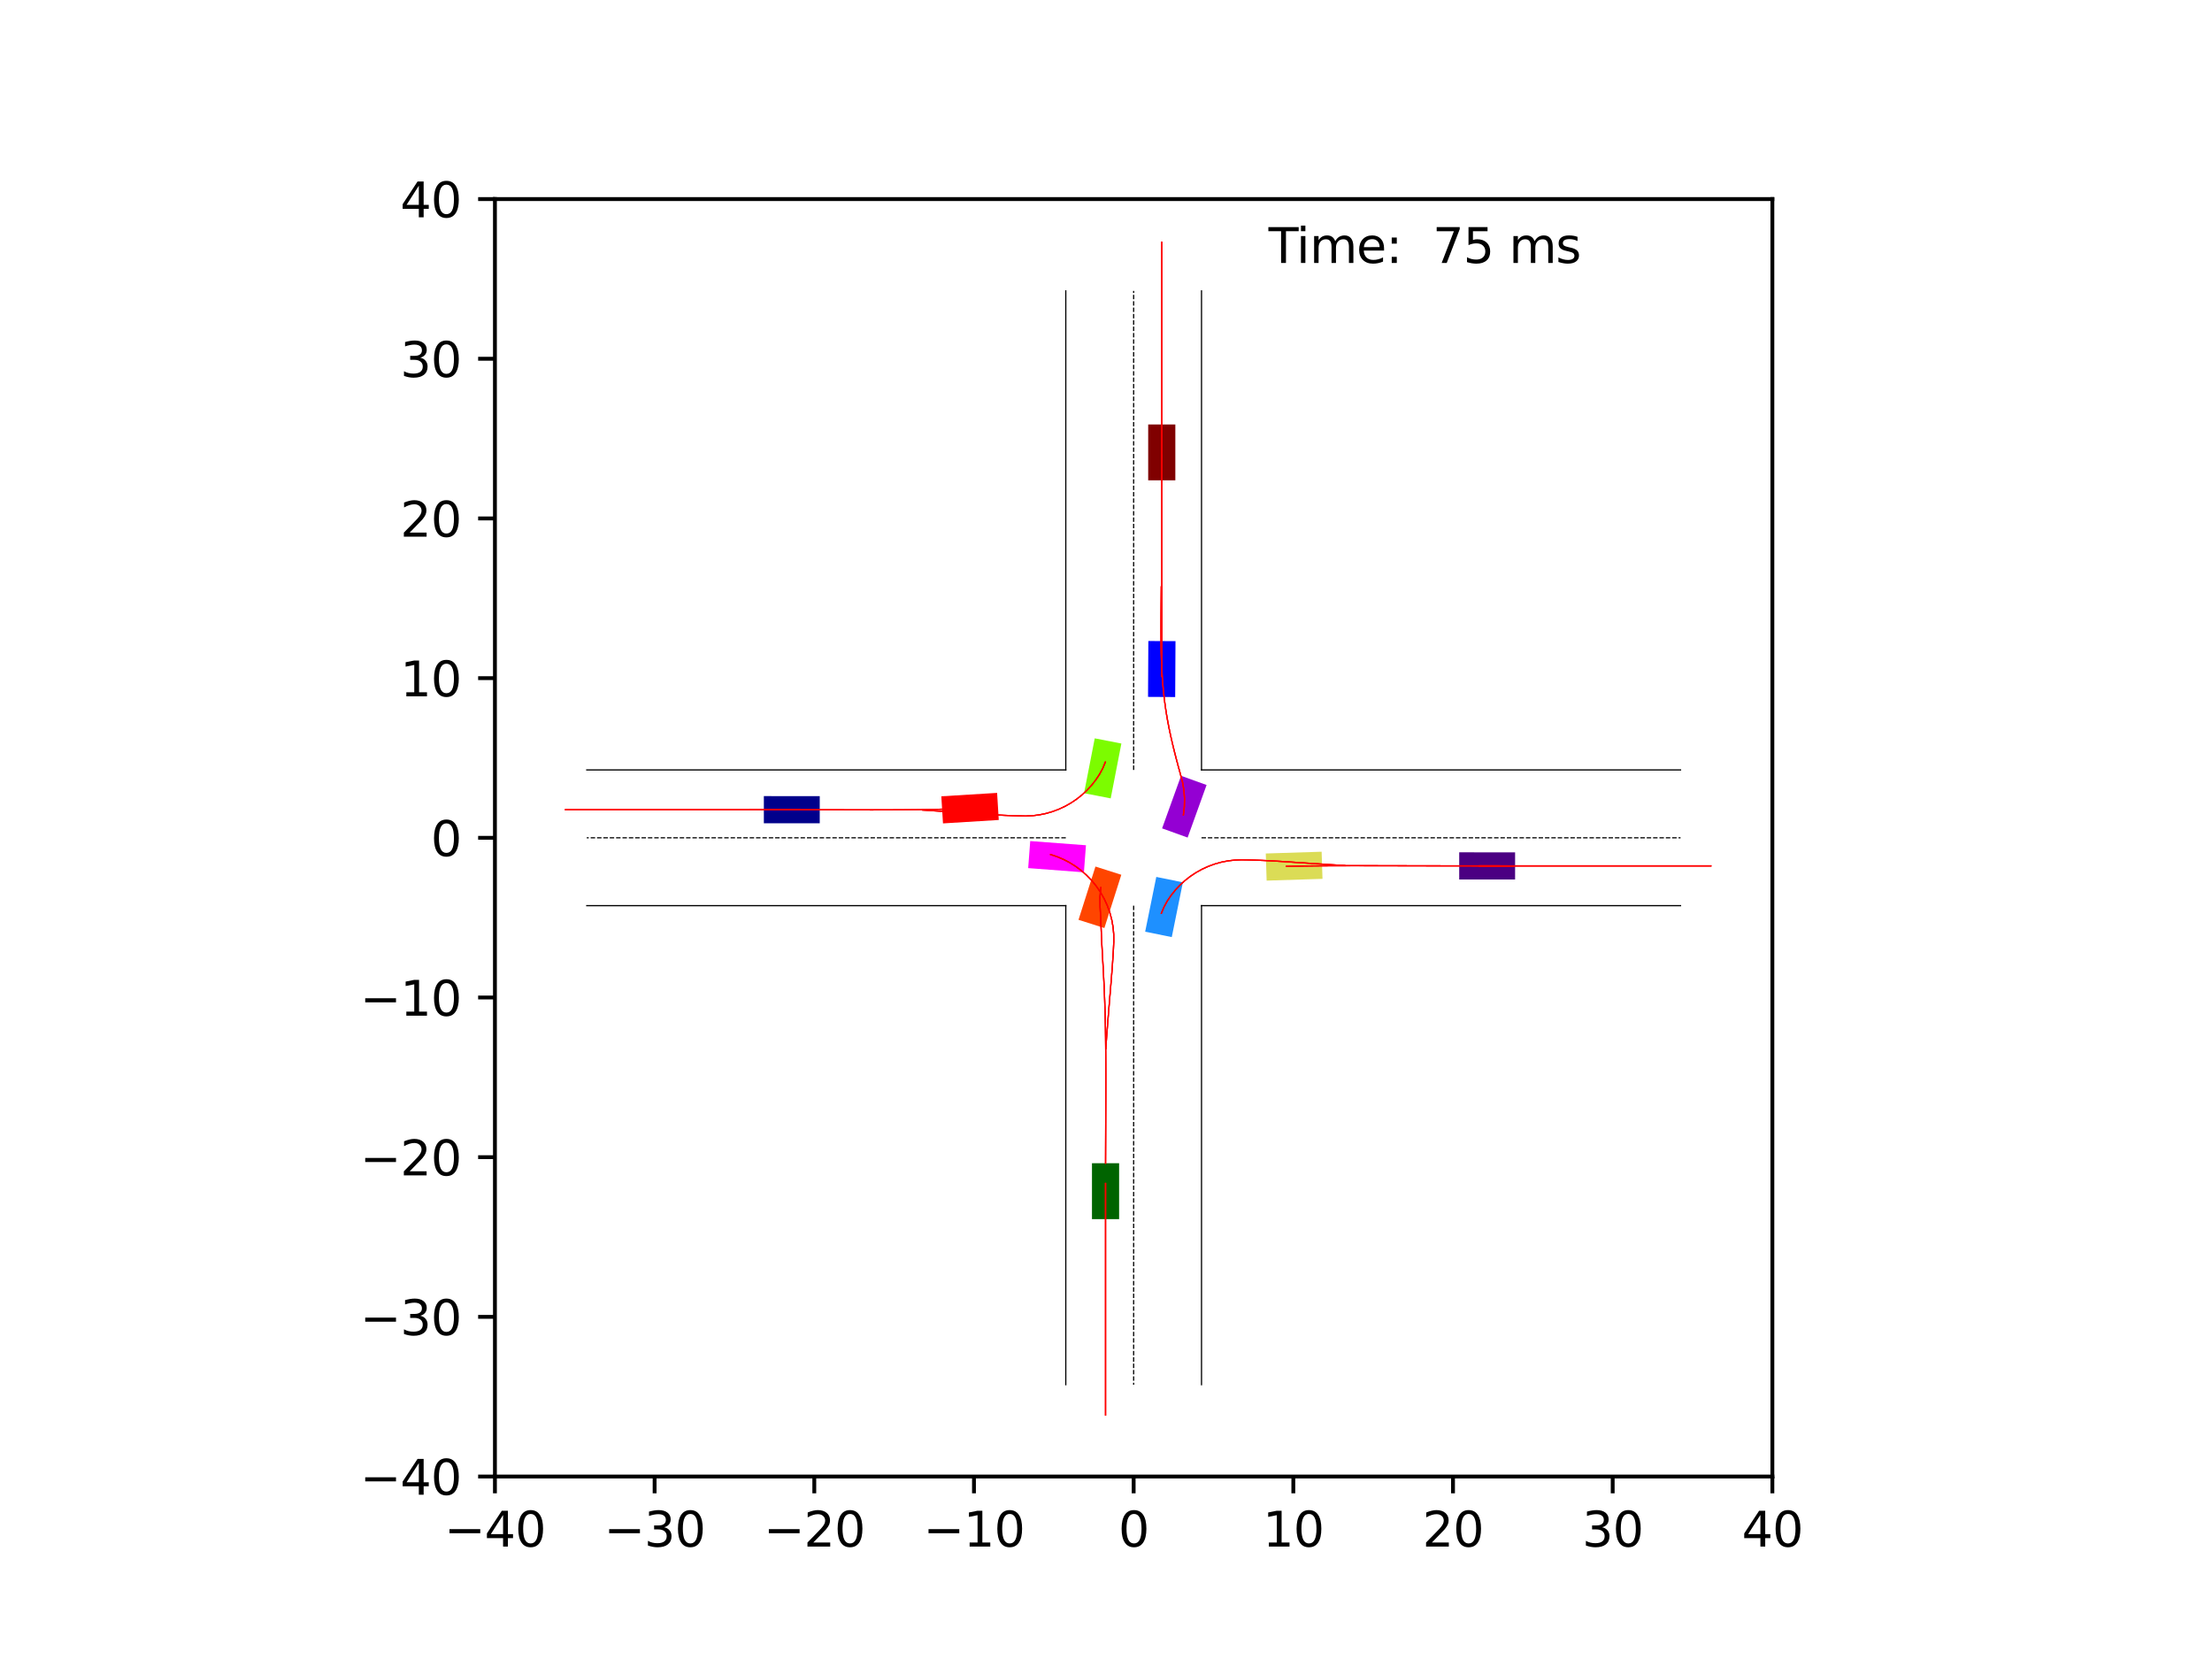 <?xml version="1.0" encoding="utf-8" standalone="no"?>
<!DOCTYPE svg PUBLIC "-//W3C//DTD SVG 1.1//EN"
  "http://www.w3.org/Graphics/SVG/1.1/DTD/svg11.dtd">
<svg xmlns:xlink="http://www.w3.org/1999/xlink" width="460.8pt" height="345.6pt" viewBox="0 0 460.8 345.6" xmlns="http://www.w3.org/2000/svg" version="1.1">
 <defs>
  <style type="text/css">*{stroke-linejoin: round; stroke-linecap: butt}</style>
 </defs>
 <g id="figure_1">
  <g id="patch_1">
   <path d="M 0 345.6 
L 460.8 345.6 
L 460.8 0 
L 0 0 
z
" style="fill: #ffffff"/>
  </g>
  <g id="axes_1">
   <g id="patch_2">
    <path d="M 103.104 307.584 
L 369.216 307.584 
L 369.216 41.472 
L 103.104 41.472 
z
" style="fill: #ffffff"/>
   </g>
   <g id="patch_3">
    <path d="M 170.767 165.846 
L 159.124 165.845 
L 159.124 171.5 
L 170.766 171.501 
z
" clip-path="url(#p2048c747f8)" style="fill: #00008b"/>
   </g>
   <g id="patch_4">
    <path d="M 244.844 100.062 
L 244.845 88.419 
L 239.19 88.419 
L 239.189 100.061 
z
" clip-path="url(#p2048c747f8)" style="fill: #800000"/>
   </g>
   <g id="patch_5">
    <path d="M 227.478 242.324 
L 227.476 253.966 
L 233.131 253.967 
L 233.133 242.325 
z
" clip-path="url(#p2048c747f8)" style="fill: #006400"/>
   </g>
   <g id="patch_6">
    <path d="M 303.979 183.21 
L 315.622 183.212 
L 315.623 177.557 
L 303.981 177.555 
z
" clip-path="url(#p2048c747f8)" style="fill: #4b0082"/>
   </g>
   <g id="patch_7">
    <path d="M 244.812 145.207 
L 244.877 133.564 
L 239.223 133.533 
L 239.158 145.175 
z
" clip-path="url(#p2048c747f8)" style="fill: #0000ff"/>
   </g>
   <g id="patch_8">
    <path d="M 207.715 165.172 
L 196.094 165.885 
L 196.441 171.529 
L 208.061 170.816 
z
" clip-path="url(#p2048c747f8)" style="fill: #ff0000"/>
   </g>
   <g id="patch_9">
    <path d="M 263.864 183.449 
L 275.501 183.08 
L 275.321 177.428 
L 263.685 177.797 
z
" clip-path="url(#p2048c747f8)" style="fill: #dbdc56"/>
   </g>
   <g id="patch_10">
    <path d="M 247.404 174.481 
L 251.353 163.529 
L 246.034 161.611 
L 242.084 172.563 
z
" clip-path="url(#p2048c747f8)" style="fill: #9400d3"/>
   </g>
   <g id="patch_11">
    <path d="M 244.101 195.214 
L 246.417 183.805 
L 240.876 182.68 
L 238.559 194.089 
z
" clip-path="url(#p2048c747f8)" style="fill: #1e90ff"/>
   </g>
   <g id="patch_12">
    <path d="M 228.202 180.518 
L 224.673 191.612 
L 230.062 193.327 
L 233.591 182.232 
z
" clip-path="url(#p2048c747f8)" style="fill: #ff4500"/>
   </g>
   <g id="patch_13">
    <path d="M 228.055 153.81 
L 225.829 165.238 
L 231.38 166.318 
L 233.605 154.891 
z
" clip-path="url(#p2048c747f8)" style="fill: #7cfc00"/>
   </g>
   <g id="patch_14">
    <path d="M 214.189 180.844 
L 225.799 181.721 
L 226.225 176.083 
L 214.615 175.206 
z
" clip-path="url(#p2048c747f8)" style="fill: #ff00ff"/>
   </g>
   <g id="matplotlib.axis_1">
    <g id="xtick_1">
     <g id="line2d_1">
      <defs>
       <path id="m8eff4955ed" d="M 0 0 
L 0 3.5 
" style="stroke: #000000; stroke-width: 0.8"/>
      </defs>
      <g>
       <use xlink:href="#m8eff4955ed" x="103.104" y="307.584" style="stroke: #000000; stroke-width: 0.8"/>
      </g>
     </g>
     <g id="text_1">
      <!-- −40 -->
      <g transform="translate(92.552 322.182) scale(0.1 -0.1)">
       <defs>
        <path id="DejaVuSans-2212" d="M 678 2272 
L 4684 2272 
L 4684 1741 
L 678 1741 
L 678 2272 
z
" transform="scale(0.016)"/>
        <path id="DejaVuSans-34" d="M 2419 4116 
L 825 1625 
L 2419 1625 
L 2419 4116 
z
M 2253 4666 
L 3047 4666 
L 3047 1625 
L 3713 1625 
L 3713 1100 
L 3047 1100 
L 3047 0 
L 2419 0 
L 2419 1100 
L 313 1100 
L 313 1709 
L 2253 4666 
z
" transform="scale(0.016)"/>
        <path id="DejaVuSans-30" d="M 2034 4250 
Q 1547 4250 1301 3770 
Q 1056 3291 1056 2328 
Q 1056 1369 1301 889 
Q 1547 409 2034 409 
Q 2525 409 2770 889 
Q 3016 1369 3016 2328 
Q 3016 3291 2770 3770 
Q 2525 4250 2034 4250 
z
M 2034 4750 
Q 2819 4750 3233 4129 
Q 3647 3509 3647 2328 
Q 3647 1150 3233 529 
Q 2819 -91 2034 -91 
Q 1250 -91 836 529 
Q 422 1150 422 2328 
Q 422 3509 836 4129 
Q 1250 4750 2034 4750 
z
" transform="scale(0.016)"/>
       </defs>
       <use xlink:href="#DejaVuSans-2212"/>
       <use xlink:href="#DejaVuSans-34" x="83.789"/>
       <use xlink:href="#DejaVuSans-30" x="147.412"/>
      </g>
     </g>
    </g>
    <g id="xtick_2">
     <g id="line2d_2">
      <g>
       <use xlink:href="#m8eff4955ed" x="136.368" y="307.584" style="stroke: #000000; stroke-width: 0.8"/>
      </g>
     </g>
     <g id="text_2">
      <!-- −30 -->
      <g transform="translate(125.816 322.182) scale(0.1 -0.1)">
       <defs>
        <path id="DejaVuSans-33" d="M 2597 2516 
Q 3050 2419 3304 2112 
Q 3559 1806 3559 1356 
Q 3559 666 3084 287 
Q 2609 -91 1734 -91 
Q 1441 -91 1130 -33 
Q 819 25 488 141 
L 488 750 
Q 750 597 1062 519 
Q 1375 441 1716 441 
Q 2309 441 2620 675 
Q 2931 909 2931 1356 
Q 2931 1769 2642 2001 
Q 2353 2234 1838 2234 
L 1294 2234 
L 1294 2753 
L 1863 2753 
Q 2328 2753 2575 2939 
Q 2822 3125 2822 3475 
Q 2822 3834 2567 4026 
Q 2313 4219 1838 4219 
Q 1578 4219 1281 4162 
Q 984 4106 628 3988 
L 628 4550 
Q 988 4650 1302 4700 
Q 1616 4750 1894 4750 
Q 2613 4750 3031 4423 
Q 3450 4097 3450 3541 
Q 3450 3153 3228 2886 
Q 3006 2619 2597 2516 
z
" transform="scale(0.016)"/>
       </defs>
       <use xlink:href="#DejaVuSans-2212"/>
       <use xlink:href="#DejaVuSans-33" x="83.789"/>
       <use xlink:href="#DejaVuSans-30" x="147.412"/>
      </g>
     </g>
    </g>
    <g id="xtick_3">
     <g id="line2d_3">
      <g>
       <use xlink:href="#m8eff4955ed" x="169.632" y="307.584" style="stroke: #000000; stroke-width: 0.8"/>
      </g>
     </g>
     <g id="text_3">
      <!-- −20 -->
      <g transform="translate(159.08 322.182) scale(0.1 -0.1)">
       <defs>
        <path id="DejaVuSans-32" d="M 1228 531 
L 3431 531 
L 3431 0 
L 469 0 
L 469 531 
Q 828 903 1448 1529 
Q 2069 2156 2228 2338 
Q 2531 2678 2651 2914 
Q 2772 3150 2772 3378 
Q 2772 3750 2511 3984 
Q 2250 4219 1831 4219 
Q 1534 4219 1204 4116 
Q 875 4013 500 3803 
L 500 4441 
Q 881 4594 1212 4672 
Q 1544 4750 1819 4750 
Q 2544 4750 2975 4387 
Q 3406 4025 3406 3419 
Q 3406 3131 3298 2873 
Q 3191 2616 2906 2266 
Q 2828 2175 2409 1742 
Q 1991 1309 1228 531 
z
" transform="scale(0.016)"/>
       </defs>
       <use xlink:href="#DejaVuSans-2212"/>
       <use xlink:href="#DejaVuSans-32" x="83.789"/>
       <use xlink:href="#DejaVuSans-30" x="147.412"/>
      </g>
     </g>
    </g>
    <g id="xtick_4">
     <g id="line2d_4">
      <g>
       <use xlink:href="#m8eff4955ed" x="202.896" y="307.584" style="stroke: #000000; stroke-width: 0.8"/>
      </g>
     </g>
     <g id="text_4">
      <!-- −10 -->
      <g transform="translate(192.344 322.182) scale(0.1 -0.1)">
       <defs>
        <path id="DejaVuSans-31" d="M 794 531 
L 1825 531 
L 1825 4091 
L 703 3866 
L 703 4441 
L 1819 4666 
L 2450 4666 
L 2450 531 
L 3481 531 
L 3481 0 
L 794 0 
L 794 531 
z
" transform="scale(0.016)"/>
       </defs>
       <use xlink:href="#DejaVuSans-2212"/>
       <use xlink:href="#DejaVuSans-31" x="83.789"/>
       <use xlink:href="#DejaVuSans-30" x="147.412"/>
      </g>
     </g>
    </g>
    <g id="xtick_5">
     <g id="line2d_5">
      <g>
       <use xlink:href="#m8eff4955ed" x="236.16" y="307.584" style="stroke: #000000; stroke-width: 0.8"/>
      </g>
     </g>
     <g id="text_5">
      <!-- 0 -->
      <g transform="translate(232.979 322.182) scale(0.1 -0.1)">
       <use xlink:href="#DejaVuSans-30"/>
      </g>
     </g>
    </g>
    <g id="xtick_6">
     <g id="line2d_6">
      <g>
       <use xlink:href="#m8eff4955ed" x="269.424" y="307.584" style="stroke: #000000; stroke-width: 0.8"/>
      </g>
     </g>
     <g id="text_6">
      <!-- 10 -->
      <g transform="translate(263.062 322.182) scale(0.1 -0.1)">
       <use xlink:href="#DejaVuSans-31"/>
       <use xlink:href="#DejaVuSans-30" x="63.623"/>
      </g>
     </g>
    </g>
    <g id="xtick_7">
     <g id="line2d_7">
      <g>
       <use xlink:href="#m8eff4955ed" x="302.688" y="307.584" style="stroke: #000000; stroke-width: 0.8"/>
      </g>
     </g>
     <g id="text_7">
      <!-- 20 -->
      <g transform="translate(296.325 322.182) scale(0.1 -0.1)">
       <use xlink:href="#DejaVuSans-32"/>
       <use xlink:href="#DejaVuSans-30" x="63.623"/>
      </g>
     </g>
    </g>
    <g id="xtick_8">
     <g id="line2d_8">
      <g>
       <use xlink:href="#m8eff4955ed" x="335.952" y="307.584" style="stroke: #000000; stroke-width: 0.8"/>
      </g>
     </g>
     <g id="text_8">
      <!-- 30 -->
      <g transform="translate(329.589 322.182) scale(0.1 -0.1)">
       <use xlink:href="#DejaVuSans-33"/>
       <use xlink:href="#DejaVuSans-30" x="63.623"/>
      </g>
     </g>
    </g>
    <g id="xtick_9">
     <g id="line2d_9">
      <g>
       <use xlink:href="#m8eff4955ed" x="369.216" y="307.584" style="stroke: #000000; stroke-width: 0.8"/>
      </g>
     </g>
     <g id="text_9">
      <!-- 40 -->
      <g transform="translate(362.853 322.182) scale(0.1 -0.1)">
       <use xlink:href="#DejaVuSans-34"/>
       <use xlink:href="#DejaVuSans-30" x="63.623"/>
      </g>
     </g>
    </g>
   </g>
   <g id="matplotlib.axis_2">
    <g id="ytick_1">
     <g id="line2d_10">
      <defs>
       <path id="m5fdcc91dfa" d="M 0 0 
L -3.5 0 
" style="stroke: #000000; stroke-width: 0.8"/>
      </defs>
      <g>
       <use xlink:href="#m5fdcc91dfa" x="103.104" y="307.584" style="stroke: #000000; stroke-width: 0.8"/>
      </g>
     </g>
     <g id="text_10">
      <!-- −40 -->
      <g transform="translate(74.999 311.383) scale(0.1 -0.1)">
       <use xlink:href="#DejaVuSans-2212"/>
       <use xlink:href="#DejaVuSans-34" x="83.789"/>
       <use xlink:href="#DejaVuSans-30" x="147.412"/>
      </g>
     </g>
    </g>
    <g id="ytick_2">
     <g id="line2d_11">
      <g>
       <use xlink:href="#m5fdcc91dfa" x="103.104" y="274.32" style="stroke: #000000; stroke-width: 0.8"/>
      </g>
     </g>
     <g id="text_11">
      <!-- −30 -->
      <g transform="translate(74.999 278.119) scale(0.1 -0.1)">
       <use xlink:href="#DejaVuSans-2212"/>
       <use xlink:href="#DejaVuSans-33" x="83.789"/>
       <use xlink:href="#DejaVuSans-30" x="147.412"/>
      </g>
     </g>
    </g>
    <g id="ytick_3">
     <g id="line2d_12">
      <g>
       <use xlink:href="#m5fdcc91dfa" x="103.104" y="241.056" style="stroke: #000000; stroke-width: 0.8"/>
      </g>
     </g>
     <g id="text_12">
      <!-- −20 -->
      <g transform="translate(74.999 244.855) scale(0.1 -0.1)">
       <use xlink:href="#DejaVuSans-2212"/>
       <use xlink:href="#DejaVuSans-32" x="83.789"/>
       <use xlink:href="#DejaVuSans-30" x="147.412"/>
      </g>
     </g>
    </g>
    <g id="ytick_4">
     <g id="line2d_13">
      <g>
       <use xlink:href="#m5fdcc91dfa" x="103.104" y="207.792" style="stroke: #000000; stroke-width: 0.8"/>
      </g>
     </g>
     <g id="text_13">
      <!-- −10 -->
      <g transform="translate(74.999 211.591) scale(0.1 -0.1)">
       <use xlink:href="#DejaVuSans-2212"/>
       <use xlink:href="#DejaVuSans-31" x="83.789"/>
       <use xlink:href="#DejaVuSans-30" x="147.412"/>
      </g>
     </g>
    </g>
    <g id="ytick_5">
     <g id="line2d_14">
      <g>
       <use xlink:href="#m5fdcc91dfa" x="103.104" y="174.528" style="stroke: #000000; stroke-width: 0.8"/>
      </g>
     </g>
     <g id="text_14">
      <!-- 0 -->
      <g transform="translate(89.742 178.327) scale(0.1 -0.1)">
       <use xlink:href="#DejaVuSans-30"/>
      </g>
     </g>
    </g>
    <g id="ytick_6">
     <g id="line2d_15">
      <g>
       <use xlink:href="#m5fdcc91dfa" x="103.104" y="141.264" style="stroke: #000000; stroke-width: 0.8"/>
      </g>
     </g>
     <g id="text_15">
      <!-- 10 -->
      <g transform="translate(83.379 145.063) scale(0.1 -0.1)">
       <use xlink:href="#DejaVuSans-31"/>
       <use xlink:href="#DejaVuSans-30" x="63.623"/>
      </g>
     </g>
    </g>
    <g id="ytick_7">
     <g id="line2d_16">
      <g>
       <use xlink:href="#m5fdcc91dfa" x="103.104" y="108" style="stroke: #000000; stroke-width: 0.8"/>
      </g>
     </g>
     <g id="text_16">
      <!-- 20 -->
      <g transform="translate(83.379 111.799) scale(0.1 -0.1)">
       <use xlink:href="#DejaVuSans-32"/>
       <use xlink:href="#DejaVuSans-30" x="63.623"/>
      </g>
     </g>
    </g>
    <g id="ytick_8">
     <g id="line2d_17">
      <g>
       <use xlink:href="#m5fdcc91dfa" x="103.104" y="74.736" style="stroke: #000000; stroke-width: 0.8"/>
      </g>
     </g>
     <g id="text_17">
      <!-- 30 -->
      <g transform="translate(83.379 78.535) scale(0.1 -0.1)">
       <use xlink:href="#DejaVuSans-33"/>
       <use xlink:href="#DejaVuSans-30" x="63.623"/>
      </g>
     </g>
    </g>
    <g id="ytick_9">
     <g id="line2d_18">
      <g>
       <use xlink:href="#m5fdcc91dfa" x="103.104" y="41.472" style="stroke: #000000; stroke-width: 0.8"/>
      </g>
     </g>
     <g id="text_18">
      <!-- 40 -->
      <g transform="translate(83.379 45.271) scale(0.1 -0.1)">
       <use xlink:href="#DejaVuSans-34"/>
       <use xlink:href="#DejaVuSans-30" x="63.623"/>
      </g>
     </g>
    </g>
   </g>
   <g id="line2d_19">
    <path d="M 250.297 288.457 
L 250.297 188.665 
" clip-path="url(#p2048c747f8)" style="fill: none; stroke: #000000; stroke-width: 0.25; stroke-linecap: square"/>
   </g>
   <g id="line2d_20">
    <path d="M 250.297 188.665 
L 350.089 188.665 
" clip-path="url(#p2048c747f8)" style="fill: none; stroke: #000000; stroke-width: 0.25; stroke-linecap: square"/>
   </g>
   <g id="line2d_21">
    <path d="M 350.089 160.391 
L 250.297 160.391 
" clip-path="url(#p2048c747f8)" style="fill: none; stroke: #000000; stroke-width: 0.25; stroke-linecap: square"/>
   </g>
   <g id="line2d_22">
    <path d="M 250.297 160.391 
L 250.297 60.599 
" clip-path="url(#p2048c747f8)" style="fill: none; stroke: #000000; stroke-width: 0.25; stroke-linecap: square"/>
   </g>
   <g id="line2d_23">
    <path d="M 222.023 60.599 
L 222.023 160.391 
" clip-path="url(#p2048c747f8)" style="fill: none; stroke: #000000; stroke-width: 0.25; stroke-linecap: square"/>
   </g>
   <g id="line2d_24">
    <path d="M 222.023 160.391 
L 122.231 160.391 
" clip-path="url(#p2048c747f8)" style="fill: none; stroke: #000000; stroke-width: 0.25; stroke-linecap: square"/>
   </g>
   <g id="line2d_25">
    <path d="M 122.231 188.665 
L 222.023 188.665 
" clip-path="url(#p2048c747f8)" style="fill: none; stroke: #000000; stroke-width: 0.25; stroke-linecap: square"/>
   </g>
   <g id="line2d_26">
    <path d="M 222.023 188.665 
L 222.023 288.457 
" clip-path="url(#p2048c747f8)" style="fill: none; stroke: #000000; stroke-width: 0.25; stroke-linecap: square"/>
   </g>
   <g id="line2d_27">
    <path d="M 250.297 174.528 
L 350.089 174.528 
" clip-path="url(#p2048c747f8)" style="fill: none; stroke-dasharray: 0.925,0.4; stroke-dashoffset: 0; stroke: #000000; stroke-width: 0.25"/>
   </g>
   <g id="line2d_28">
    <path d="M 236.16 160.391 
L 236.16 60.599 
" clip-path="url(#p2048c747f8)" style="fill: none; stroke-dasharray: 0.925,0.4; stroke-dashoffset: 0; stroke: #000000; stroke-width: 0.25"/>
   </g>
   <g id="line2d_29">
    <path d="M 222.023 174.528 
L 122.231 174.528 
" clip-path="url(#p2048c747f8)" style="fill: none; stroke-dasharray: 0.925,0.4; stroke-dashoffset: 0; stroke: #000000; stroke-width: 0.25"/>
   </g>
   <g id="line2d_30">
    <path d="M 236.16 188.665 
L 236.16 288.457 
" clip-path="url(#p2048c747f8)" style="fill: none; stroke-dasharray: 0.925,0.4; stroke-dashoffset: 0; stroke: #000000; stroke-width: 0.25"/>
   </g>
   <g id="line2d_31">
    <path d="M 166.569 168.673 
L 164.945 168.673 
L 163.321 168.673 
L 161.697 168.673 
L 160.073 168.673 
L 158.449 168.673 
L 156.824 168.673 
L 155.2 168.672 
L 153.575 168.672 
L 151.95 168.672 
L 150.325 168.672 
L 148.7 168.672 
L 147.075 168.672 
L 145.45 168.672 
L 143.824 168.672 
L 142.199 168.672 
L 140.573 168.672 
L 138.947 168.672 
L 137.322 168.672 
L 135.696 168.672 
L 134.07 168.672 
L 132.444 168.672 
L 130.817 168.672 
L 129.191 168.672 
L 127.565 168.672 
L 125.939 168.672 
L 124.312 168.672 
L 122.686 168.672 
L 121.059 168.672 
L 119.433 168.672 
L 117.807 168.672 
" clip-path="url(#p2048c747f8)" style="fill: none; stroke: #ff0000; stroke-opacity: 0.2; stroke-width: 0.25; stroke-linecap: square"/>
   </g>
   <g id="line2d_32">
    <path d="M 166.569 168.673 
L 164.945 168.673 
L 163.321 168.673 
L 161.697 168.673 
L 160.073 168.673 
L 158.449 168.673 
L 156.824 168.673 
L 155.2 168.672 
L 153.575 168.672 
L 151.95 168.672 
L 150.325 168.672 
L 148.7 168.672 
L 147.075 168.672 
L 145.45 168.672 
L 143.825 168.672 
L 142.199 168.672 
L 140.574 168.672 
L 138.948 168.672 
L 137.322 168.672 
L 135.696 168.672 
L 134.071 168.672 
L 132.445 168.672 
L 130.819 168.672 
L 129.192 168.672 
L 127.566 168.672 
L 125.94 168.672 
L 124.314 168.672 
L 122.688 168.672 
L 121.061 168.672 
L 119.435 168.672 
L 117.809 168.672 
" clip-path="url(#p2048c747f8)" style="fill: none; stroke: #ff0000; stroke-opacity: 0.4; stroke-width: 0.25; stroke-linecap: square"/>
   </g>
   <g id="line2d_33">
    <path d="M 166.569 168.673 
L 164.945 168.673 
L 163.321 168.673 
L 161.697 168.673 
L 160.073 168.673 
L 158.449 168.673 
L 156.824 168.673 
L 155.2 168.672 
L 153.575 168.672 
L 151.95 168.672 
L 150.325 168.672 
L 148.7 168.672 
L 147.075 168.672 
L 145.45 168.672 
L 143.824 168.672 
L 142.199 168.672 
L 140.573 168.672 
L 138.948 168.672 
L 137.322 168.672 
L 135.696 168.672 
L 134.07 168.672 
L 132.444 168.672 
L 130.818 168.672 
L 129.192 168.672 
L 127.566 168.672 
L 125.939 168.672 
L 124.313 168.672 
L 122.687 168.672 
L 121.06 168.672 
L 119.434 168.672 
L 117.808 168.672 
" clip-path="url(#p2048c747f8)" style="fill: none; stroke: #ff0000; stroke-opacity: 0.6; stroke-width: 0.25; stroke-linecap: square"/>
   </g>
   <g id="line2d_34">
    <path d="M 166.569 168.673 
L 164.945 168.673 
L 163.321 168.673 
L 161.697 168.673 
L 160.073 168.673 
L 158.449 168.673 
L 156.824 168.673 
L 155.2 168.672 
L 153.575 168.672 
L 151.95 168.672 
L 150.325 168.672 
L 148.7 168.672 
L 147.075 168.672 
L 145.45 168.672 
L 143.825 168.672 
L 142.199 168.672 
L 140.574 168.672 
L 138.948 168.672 
L 137.322 168.672 
L 135.696 168.672 
L 134.07 168.672 
L 132.444 168.672 
L 130.818 168.672 
L 129.192 168.672 
L 127.566 168.672 
L 125.94 168.672 
L 124.313 168.672 
L 122.687 168.672 
L 121.061 168.672 
L 119.435 168.672 
L 117.808 168.672 
" clip-path="url(#p2048c747f8)" style="fill: none; stroke: #ff0000; stroke-opacity: 0.8; stroke-width: 0.25; stroke-linecap: square"/>
   </g>
   <g id="line2d_35">
    <path d="M 166.569 168.673 
L 164.945 168.673 
L 163.321 168.673 
L 161.697 168.673 
L 160.073 168.673 
L 158.449 168.673 
L 156.824 168.673 
L 155.2 168.672 
L 153.575 168.672 
L 151.95 168.672 
L 150.325 168.672 
L 148.7 168.672 
L 147.075 168.672 
L 145.45 168.672 
L 143.824 168.672 
L 142.199 168.672 
L 140.573 168.672 
L 138.948 168.672 
L 137.322 168.672 
L 135.696 168.672 
L 134.07 168.672 
L 132.444 168.672 
L 130.818 168.672 
L 129.192 168.672 
L 127.566 168.672 
L 125.939 168.672 
L 124.313 168.672 
L 122.687 168.672 
L 121.061 168.672 
L 119.434 168.672 
L 117.808 168.672 
" clip-path="url(#p2048c747f8)" style="fill: none; stroke: #ff0000; stroke-width: 0.25; stroke-linecap: square"/>
   </g>
   <g id="line2d_36">
    <path d="M 242.017 95.748 
L 242.017 94.24 
L 242.017 92.732 
L 242.017 91.223 
L 242.017 89.714 
L 242.017 88.205 
L 242.017 86.695 
L 242.016 85.185 
L 242.016 83.675 
L 242.016 82.165 
L 242.016 80.655 
L 242.016 79.145 
L 242.016 77.634 
L 242.016 76.124 
L 242.016 74.613 
L 242.016 73.103 
L 242.016 71.592 
L 242.016 70.082 
L 242.016 68.572 
L 242.016 67.061 
L 242.016 65.551 
L 242.016 64.04 
L 242.016 62.53 
L 242.016 61.019 
L 242.016 59.509 
L 242.016 57.999 
L 242.016 56.488 
L 242.016 54.978 
L 242.016 53.468 
L 242.016 51.957 
L 242.016 50.447 
" clip-path="url(#p2048c747f8)" style="fill: none; stroke: #ff0000; stroke-opacity: 0.2; stroke-width: 0.25; stroke-linecap: square"/>
   </g>
   <g id="line2d_37">
    <path d="M 242.017 95.748 
L 242.017 94.24 
L 242.017 92.732 
L 242.017 91.223 
L 242.017 89.714 
L 242.017 88.204 
L 242.017 86.695 
L 242.016 85.185 
L 242.016 83.675 
L 242.016 82.165 
L 242.016 80.655 
L 242.016 79.144 
L 242.016 77.634 
L 242.016 76.123 
L 242.016 74.613 
L 242.016 73.102 
L 242.016 71.592 
L 242.016 70.081 
L 242.016 68.571 
L 242.016 67.06 
L 242.016 65.55 
L 242.016 64.039 
L 242.016 62.529 
L 242.016 61.018 
L 242.016 59.508 
L 242.016 57.997 
L 242.016 56.487 
L 242.016 54.976 
L 242.016 53.466 
L 242.016 51.955 
L 242.016 50.445 
" clip-path="url(#p2048c747f8)" style="fill: none; stroke: #ff0000; stroke-opacity: 0.4; stroke-width: 0.25; stroke-linecap: square"/>
   </g>
   <g id="line2d_38">
    <path d="M 242.017 95.748 
L 242.017 94.24 
L 242.017 92.732 
L 242.017 91.223 
L 242.017 89.714 
L 242.017 88.204 
L 242.016 86.695 
L 242.016 85.185 
L 242.016 83.675 
L 242.016 82.165 
L 242.016 80.655 
L 242.016 79.144 
L 242.016 77.634 
L 242.016 76.124 
L 242.016 74.613 
L 242.016 73.103 
L 242.016 71.592 
L 242.016 70.082 
L 242.016 68.571 
L 242.016 67.061 
L 242.016 65.55 
L 242.016 64.04 
L 242.016 62.529 
L 242.016 61.019 
L 242.016 59.508 
L 242.016 57.998 
L 242.016 56.488 
L 242.016 54.977 
L 242.016 53.467 
L 242.016 51.957 
L 242.016 50.446 
" clip-path="url(#p2048c747f8)" style="fill: none; stroke: #ff0000; stroke-opacity: 0.6; stroke-width: 0.25; stroke-linecap: square"/>
   </g>
   <g id="line2d_39">
    <path d="M 242.017 95.748 
L 242.017 94.24 
L 242.017 92.732 
L 242.017 91.223 
L 242.017 89.714 
L 242.017 88.204 
L 242.016 86.695 
L 242.016 85.185 
L 242.016 83.675 
L 242.016 82.165 
L 242.016 80.655 
L 242.016 79.144 
L 242.016 77.634 
L 242.016 76.123 
L 242.016 74.613 
L 242.016 73.102 
L 242.016 71.592 
L 242.016 70.081 
L 242.016 68.571 
L 242.016 67.06 
L 242.016 65.55 
L 242.016 64.039 
L 242.016 62.529 
L 242.016 61.018 
L 242.016 59.508 
L 242.016 57.997 
L 242.016 56.487 
L 242.016 54.977 
L 242.016 53.466 
L 242.016 51.956 
L 242.016 50.445 
" clip-path="url(#p2048c747f8)" style="fill: none; stroke: #ff0000; stroke-opacity: 0.8; stroke-width: 0.25; stroke-linecap: square"/>
   </g>
   <g id="line2d_40">
    <path d="M 242.017 95.748 
L 242.017 94.24 
L 242.017 92.732 
L 242.017 91.223 
L 242.017 89.714 
L 242.017 88.204 
L 242.016 86.695 
L 242.016 85.185 
L 242.016 83.675 
L 242.016 82.165 
L 242.016 80.655 
L 242.016 79.144 
L 242.016 77.634 
L 242.016 76.124 
L 242.016 74.613 
L 242.016 73.103 
L 242.016 71.592 
L 242.016 70.082 
L 242.016 68.571 
L 242.016 67.061 
L 242.016 65.55 
L 242.016 64.04 
L 242.016 62.529 
L 242.016 61.019 
L 242.016 59.508 
L 242.016 57.998 
L 242.016 56.487 
L 242.016 54.977 
L 242.016 53.467 
L 242.016 51.956 
L 242.016 50.446 
" clip-path="url(#p2048c747f8)" style="fill: none; stroke: #ff0000; stroke-width: 0.25; stroke-linecap: square"/>
   </g>
   <g id="line2d_41">
    <path d="M 230.305 246.538 
L 230.305 248.146 
L 230.304 249.753 
L 230.304 251.36 
L 230.304 252.968 
L 230.304 254.575 
L 230.304 256.183 
L 230.304 257.791 
L 230.304 259.398 
L 230.304 261.006 
L 230.304 262.614 
L 230.304 264.222 
L 230.304 265.83 
L 230.304 267.438 
L 230.304 269.046 
L 230.304 270.654 
L 230.304 272.262 
L 230.304 273.87 
L 230.304 275.478 
L 230.304 277.086 
L 230.304 278.694 
L 230.304 280.302 
L 230.304 281.91 
L 230.304 283.518 
L 230.304 285.126 
L 230.304 286.735 
L 230.304 288.343 
L 230.304 289.951 
L 230.304 291.559 
L 230.304 293.167 
L 230.304 294.775 
" clip-path="url(#p2048c747f8)" style="fill: none; stroke: #ff0000; stroke-opacity: 0.2; stroke-width: 0.25; stroke-linecap: square"/>
   </g>
   <g id="line2d_42">
    <path d="M 230.305 246.538 
L 230.305 248.146 
L 230.304 249.753 
L 230.304 251.36 
L 230.304 252.968 
L 230.304 254.575 
L 230.304 256.183 
L 230.304 257.791 
L 230.304 259.398 
L 230.304 261.006 
L 230.304 262.614 
L 230.304 264.222 
L 230.304 265.83 
L 230.304 267.438 
L 230.304 269.046 
L 230.304 270.654 
L 230.304 272.262 
L 230.304 273.87 
L 230.304 275.478 
L 230.304 277.086 
L 230.304 278.694 
L 230.304 280.302 
L 230.304 281.91 
L 230.304 283.518 
L 230.304 285.126 
L 230.304 286.735 
L 230.304 288.343 
L 230.304 289.951 
L 230.304 291.559 
L 230.304 293.167 
L 230.304 294.775 
" clip-path="url(#p2048c747f8)" style="fill: none; stroke: #ff0000; stroke-opacity: 0.4; stroke-width: 0.25; stroke-linecap: square"/>
   </g>
   <g id="line2d_43">
    <path d="M 230.305 246.538 
L 230.305 248.146 
L 230.304 249.753 
L 230.304 251.36 
L 230.304 252.968 
L 230.304 254.575 
L 230.304 256.183 
L 230.304 257.791 
L 230.304 259.398 
L 230.304 261.006 
L 230.304 262.614 
L 230.304 264.222 
L 230.304 265.83 
L 230.304 267.438 
L 230.304 269.046 
L 230.304 270.654 
L 230.304 272.262 
L 230.304 273.87 
L 230.304 275.478 
L 230.304 277.086 
L 230.304 278.694 
L 230.304 280.302 
L 230.304 281.91 
L 230.304 283.518 
L 230.304 285.126 
L 230.304 286.735 
L 230.304 288.343 
L 230.304 289.951 
L 230.304 291.559 
L 230.304 293.167 
L 230.304 294.775 
" clip-path="url(#p2048c747f8)" style="fill: none; stroke: #ff0000; stroke-opacity: 0.6; stroke-width: 0.25; stroke-linecap: square"/>
   </g>
   <g id="line2d_44">
    <path d="M 230.305 246.538 
L 230.305 248.146 
L 230.305 249.753 
L 230.304 251.36 
L 230.304 252.968 
L 230.304 254.575 
L 230.304 256.183 
L 230.304 257.791 
L 230.304 259.398 
L 230.304 261.006 
L 230.304 262.614 
L 230.304 264.222 
L 230.304 265.83 
L 230.304 267.438 
L 230.304 269.046 
L 230.304 270.654 
L 230.304 272.262 
L 230.304 273.87 
L 230.304 275.478 
L 230.304 277.086 
L 230.304 278.694 
L 230.304 280.302 
L 230.304 281.91 
L 230.304 283.518 
L 230.304 285.126 
L 230.304 286.735 
L 230.304 288.343 
L 230.304 289.951 
L 230.304 291.559 
L 230.304 293.167 
L 230.304 294.775 
" clip-path="url(#p2048c747f8)" style="fill: none; stroke: #ff0000; stroke-opacity: 0.8; stroke-width: 0.25; stroke-linecap: square"/>
   </g>
   <g id="line2d_45">
    <path d="M 230.305 246.538 
L 230.305 248.146 
L 230.305 249.753 
L 230.304 251.36 
L 230.304 252.968 
L 230.304 254.575 
L 230.304 256.183 
L 230.304 257.791 
L 230.304 259.398 
L 230.304 261.006 
L 230.304 262.614 
L 230.304 264.222 
L 230.304 265.83 
L 230.304 267.438 
L 230.304 269.046 
L 230.304 270.654 
L 230.304 272.262 
L 230.304 273.87 
L 230.304 275.478 
L 230.304 277.086 
L 230.304 278.694 
L 230.304 280.302 
L 230.304 281.91 
L 230.304 283.518 
L 230.304 285.126 
L 230.304 286.735 
L 230.304 288.343 
L 230.304 289.951 
L 230.304 291.559 
L 230.304 293.167 
L 230.304 294.775 
" clip-path="url(#p2048c747f8)" style="fill: none; stroke: #ff0000; stroke-width: 0.25; stroke-linecap: square"/>
   </g>
   <g id="line2d_46">
    <path d="M 308.195 180.383 
L 309.801 180.383 
L 311.407 180.384 
L 313.013 180.384 
L 314.62 180.384 
L 316.226 180.384 
L 317.832 180.384 
L 319.439 180.384 
L 321.045 180.384 
L 322.652 180.384 
L 324.259 180.384 
L 325.866 180.384 
L 327.472 180.384 
L 329.079 180.384 
L 330.686 180.384 
L 332.293 180.384 
L 333.9 180.384 
L 335.508 180.384 
L 337.115 180.384 
L 338.722 180.384 
L 340.329 180.384 
L 341.936 180.384 
L 343.544 180.384 
L 345.151 180.384 
L 346.759 180.384 
L 348.366 180.384 
L 349.973 180.384 
L 351.581 180.384 
L 353.188 180.384 
L 354.796 180.384 
L 356.403 180.384 
" clip-path="url(#p2048c747f8)" style="fill: none; stroke: #ff0000; stroke-opacity: 0.2; stroke-width: 0.25; stroke-linecap: square"/>
   </g>
   <g id="line2d_47">
    <path d="M 308.195 180.383 
L 309.801 180.383 
L 311.407 180.384 
L 313.013 180.384 
L 314.62 180.384 
L 316.226 180.384 
L 317.832 180.384 
L 319.439 180.384 
L 321.045 180.384 
L 322.652 180.384 
L 324.259 180.384 
L 325.865 180.384 
L 327.472 180.384 
L 329.079 180.384 
L 330.686 180.384 
L 332.293 180.384 
L 333.9 180.384 
L 335.507 180.384 
L 337.115 180.384 
L 338.722 180.384 
L 340.329 180.384 
L 341.936 180.384 
L 343.543 180.384 
L 345.151 180.384 
L 346.758 180.384 
L 348.365 180.384 
L 349.973 180.384 
L 351.58 180.384 
L 353.188 180.384 
L 354.795 180.384 
L 356.402 180.384 
" clip-path="url(#p2048c747f8)" style="fill: none; stroke: #ff0000; stroke-opacity: 0.4; stroke-width: 0.25; stroke-linecap: square"/>
   </g>
   <g id="line2d_48">
    <path d="M 308.195 180.383 
L 309.801 180.383 
L 311.407 180.384 
L 313.013 180.384 
L 314.62 180.384 
L 316.226 180.384 
L 317.832 180.384 
L 319.439 180.384 
L 321.045 180.384 
L 322.652 180.384 
L 324.259 180.384 
L 325.866 180.384 
L 327.472 180.384 
L 329.079 180.384 
L 330.686 180.384 
L 332.293 180.384 
L 333.9 180.384 
L 335.507 180.384 
L 337.115 180.384 
L 338.722 180.384 
L 340.329 180.384 
L 341.936 180.384 
L 343.544 180.384 
L 345.151 180.384 
L 346.758 180.384 
L 348.366 180.384 
L 349.973 180.384 
L 351.58 180.384 
L 353.188 180.384 
L 354.795 180.384 
L 356.403 180.384 
" clip-path="url(#p2048c747f8)" style="fill: none; stroke: #ff0000; stroke-opacity: 0.6; stroke-width: 0.25; stroke-linecap: square"/>
   </g>
   <g id="line2d_49">
    <path d="M 308.195 180.383 
L 309.801 180.383 
L 311.407 180.384 
L 313.013 180.384 
L 314.62 180.384 
L 316.226 180.384 
L 317.832 180.384 
L 319.439 180.384 
L 321.045 180.384 
L 322.652 180.384 
L 324.259 180.384 
L 325.865 180.384 
L 327.472 180.384 
L 329.079 180.384 
L 330.686 180.384 
L 332.293 180.384 
L 333.9 180.384 
L 335.507 180.384 
L 337.115 180.384 
L 338.722 180.384 
L 340.329 180.384 
L 341.936 180.384 
L 343.544 180.384 
L 345.151 180.384 
L 346.758 180.384 
L 348.366 180.384 
L 349.973 180.384 
L 351.58 180.384 
L 353.188 180.384 
L 354.795 180.384 
L 356.402 180.384 
" clip-path="url(#p2048c747f8)" style="fill: none; stroke: #ff0000; stroke-opacity: 0.8; stroke-width: 0.25; stroke-linecap: square"/>
   </g>
   <g id="line2d_50">
    <path d="M 308.195 180.383 
L 309.801 180.383 
L 311.407 180.384 
L 313.013 180.384 
L 314.62 180.384 
L 316.226 180.384 
L 317.832 180.384 
L 319.439 180.384 
L 321.045 180.384 
L 322.652 180.384 
L 324.259 180.384 
L 325.866 180.384 
L 327.472 180.384 
L 329.079 180.384 
L 330.686 180.384 
L 332.293 180.384 
L 333.9 180.384 
L 335.507 180.384 
L 337.115 180.384 
L 338.722 180.384 
L 340.329 180.384 
L 341.936 180.384 
L 343.544 180.384 
L 345.151 180.384 
L 346.758 180.384 
L 348.366 180.384 
L 349.973 180.384 
L 351.58 180.384 
L 353.188 180.384 
L 354.795 180.384 
L 356.403 180.384 
" clip-path="url(#p2048c747f8)" style="fill: none; stroke: #ff0000; stroke-width: 0.25; stroke-linecap: square"/>
   </g>
   <g id="line2d_51">
    <path d="M 242.015 140.902 
L 242.018 139.37 
L 242.021 137.839 
L 242.024 136.31 
L 242.025 134.781 
L 242.026 133.253 
L 242.027 131.725 
L 242.027 130.197 
L 242.026 128.668 
L 242.026 127.139 
L 242.025 125.609 
L 242.024 124.077 
L 242.023 122.544 
L 242.022 121.011 
L 242.022 119.475 
L 242.021 117.939 
L 242.02 116.401 
L 242.019 114.862 
L 242.019 113.322 
L 242.018 111.78 
L 242.018 110.237 
L 242.017 108.693 
L 242.017 107.149 
L 242.017 105.603 
L 242.016 104.056 
L 242.016 102.509 
L 242.016 100.962 
L 242.016 99.414 
L 242.016 97.865 
L 242.016 96.317 
L 242.015 94.768 
" clip-path="url(#p2048c747f8)" style="fill: none; stroke: #ff0000; stroke-opacity: 0.2; stroke-width: 0.25; stroke-linecap: square"/>
   </g>
   <g id="line2d_52">
    <path d="M 242.015 140.902 
L 242.018 139.37 
L 242.021 137.839 
L 242.024 136.31 
L 242.025 134.781 
L 242.026 133.253 
L 242.027 131.725 
L 242.026 130.197 
L 242.026 128.668 
L 242.026 127.138 
L 242.025 125.608 
L 242.024 124.076 
L 242.023 122.543 
L 242.022 121.009 
L 242.022 119.474 
L 242.021 117.937 
L 242.02 116.399 
L 242.019 114.859 
L 242.019 113.318 
L 242.018 111.776 
L 242.018 110.233 
L 242.017 108.689 
L 242.017 107.144 
L 242.017 105.598 
L 242.016 104.051 
L 242.016 102.503 
L 242.016 100.955 
L 242.016 99.407 
L 242.016 97.858 
L 242.016 96.309 
L 242.015 94.76 
" clip-path="url(#p2048c747f8)" style="fill: none; stroke: #ff0000; stroke-opacity: 0.4; stroke-width: 0.25; stroke-linecap: square"/>
   </g>
   <g id="line2d_53">
    <path d="M 242.015 140.902 
L 242.018 139.37 
L 242.021 137.839 
L 242.024 136.31 
L 242.025 134.781 
L 242.026 133.253 
L 242.026 131.725 
L 242.026 130.197 
L 242.026 128.668 
L 242.026 127.139 
L 242.025 125.608 
L 242.024 124.077 
L 242.023 122.544 
L 242.022 121.01 
L 242.022 119.475 
L 242.021 117.938 
L 242.02 116.4 
L 242.019 114.861 
L 242.019 113.32 
L 242.018 111.778 
L 242.018 110.235 
L 242.017 108.691 
L 242.017 107.146 
L 242.017 105.601 
L 242.016 104.054 
L 242.016 102.507 
L 242.016 100.959 
L 242.016 99.411 
L 242.016 97.862 
L 242.016 96.313 
L 242.015 94.764 
" clip-path="url(#p2048c747f8)" style="fill: none; stroke: #ff0000; stroke-opacity: 0.6; stroke-width: 0.25; stroke-linecap: square"/>
   </g>
   <g id="line2d_54">
    <path d="M 242.015 140.902 
L 242.018 139.37 
L 242.021 137.839 
L 242.023 136.31 
L 242.025 134.781 
L 242.026 133.253 
L 242.026 131.725 
L 242.026 130.197 
L 242.026 128.668 
L 242.026 127.138 
L 242.025 125.608 
L 242.024 124.076 
L 242.023 122.543 
L 242.022 121.009 
L 242.022 119.474 
L 242.021 117.937 
L 242.02 116.399 
L 242.019 114.86 
L 242.019 113.319 
L 242.018 111.777 
L 242.018 110.234 
L 242.017 108.69 
L 242.017 107.145 
L 242.017 105.599 
L 242.016 104.052 
L 242.016 102.505 
L 242.016 100.957 
L 242.016 99.408 
L 242.016 97.86 
L 242.016 96.311 
L 242.015 94.762 
" clip-path="url(#p2048c747f8)" style="fill: none; stroke: #ff0000; stroke-opacity: 0.8; stroke-width: 0.25; stroke-linecap: square"/>
   </g>
   <g id="line2d_55">
    <path d="M 242.015 140.902 
L 242.017 139.37 
L 242.021 137.839 
L 242.023 136.31 
L 242.025 134.781 
L 242.026 133.253 
L 242.026 131.725 
L 242.026 130.197 
L 242.026 128.668 
L 242.026 127.138 
L 242.025 125.608 
L 242.024 124.076 
L 242.023 122.544 
L 242.022 121.01 
L 242.022 119.474 
L 242.021 117.938 
L 242.02 116.4 
L 242.019 114.86 
L 242.019 113.32 
L 242.018 111.778 
L 242.018 110.235 
L 242.017 108.691 
L 242.017 107.146 
L 242.017 105.6 
L 242.016 104.053 
L 242.016 102.506 
L 242.016 100.958 
L 242.016 99.41 
L 242.016 97.861 
L 242.016 96.312 
L 242.015 94.763 
" clip-path="url(#p2048c747f8)" style="fill: none; stroke: #ff0000; stroke-width: 0.25; stroke-linecap: square"/>
   </g>
   <g id="line2d_56">
    <path d="M 203.649 168.269 
L 202.078 168.353 
L 200.506 168.428 
L 198.933 168.491 
L 197.36 168.544 
L 195.787 168.588 
L 194.212 168.624 
L 192.637 168.652 
L 191.061 168.674 
L 189.484 168.69 
L 187.907 168.702 
L 186.329 168.71 
L 184.75 168.715 
L 183.17 168.717 
L 181.589 168.718 
L 180.008 168.717 
L 178.426 168.715 
L 176.843 168.712 
L 175.26 168.709 
L 173.676 168.706 
L 172.091 168.702 
L 170.506 168.699 
L 168.921 168.695 
L 167.334 168.692 
L 165.748 168.689 
L 164.161 168.686 
L 162.574 168.683 
L 160.987 168.68 
L 159.4 168.677 
L 157.812 168.675 
L 156.225 168.673 
" clip-path="url(#p2048c747f8)" style="fill: none; stroke: #ff0000; stroke-opacity: 0.2; stroke-width: 0.25; stroke-linecap: square"/>
   </g>
   <g id="line2d_57">
    <path d="M 203.649 168.269 
L 202.078 168.352 
L 200.506 168.427 
L 198.934 168.49 
L 197.361 168.543 
L 195.787 168.587 
L 194.213 168.623 
L 192.638 168.651 
L 191.062 168.673 
L 189.486 168.69 
L 187.909 168.702 
L 186.331 168.71 
L 184.752 168.715 
L 183.173 168.718 
L 181.593 168.718 
L 180.012 168.717 
L 178.431 168.715 
L 176.849 168.713 
L 175.266 168.709 
L 173.682 168.706 
L 172.099 168.702 
L 170.514 168.698 
L 168.929 168.695 
L 167.344 168.691 
L 165.758 168.688 
L 164.172 168.685 
L 162.586 168.682 
L 161 168.679 
L 159.413 168.676 
L 157.827 168.673 
L 156.24 168.671 
" clip-path="url(#p2048c747f8)" style="fill: none; stroke: #ff0000; stroke-opacity: 0.4; stroke-width: 0.25; stroke-linecap: square"/>
   </g>
   <g id="line2d_58">
    <path d="M 203.649 168.269 
L 202.078 168.351 
L 200.506 168.426 
L 198.933 168.489 
L 197.36 168.543 
L 195.787 168.587 
L 194.212 168.623 
L 192.637 168.651 
L 191.061 168.673 
L 189.485 168.69 
L 187.908 168.702 
L 186.33 168.71 
L 184.751 168.715 
L 183.171 168.717 
L 181.591 168.718 
L 180.01 168.717 
L 178.428 168.715 
L 176.846 168.713 
L 175.263 168.709 
L 173.679 168.706 
L 172.095 168.702 
L 170.51 168.699 
L 168.925 168.695 
L 167.339 168.692 
L 165.753 168.688 
L 164.167 168.685 
L 162.58 168.682 
L 160.993 168.68 
L 159.407 168.677 
L 157.82 168.674 
L 156.233 168.672 
" clip-path="url(#p2048c747f8)" style="fill: none; stroke: #ff0000; stroke-opacity: 0.6; stroke-width: 0.25; stroke-linecap: square"/>
   </g>
   <g id="line2d_59">
    <path d="M 203.649 168.269 
L 202.078 168.351 
L 200.506 168.425 
L 198.933 168.489 
L 197.36 168.543 
L 195.787 168.587 
L 194.212 168.622 
L 192.637 168.651 
L 191.062 168.673 
L 189.485 168.69 
L 187.908 168.702 
L 186.33 168.71 
L 184.752 168.715 
L 183.172 168.717 
L 181.592 168.718 
L 180.011 168.717 
L 178.429 168.715 
L 176.847 168.713 
L 175.264 168.709 
L 173.681 168.706 
L 172.097 168.702 
L 170.512 168.698 
L 168.927 168.695 
L 167.342 168.691 
L 165.756 168.688 
L 164.17 168.685 
L 162.583 168.682 
L 160.997 168.679 
L 159.41 168.676 
L 157.823 168.674 
L 156.236 168.671 
" clip-path="url(#p2048c747f8)" style="fill: none; stroke: #ff0000; stroke-opacity: 0.8; stroke-width: 0.25; stroke-linecap: square"/>
   </g>
   <g id="line2d_60">
    <path d="M 203.649 168.269 
L 202.078 168.35 
L 200.506 168.425 
L 198.933 168.489 
L 197.36 168.542 
L 195.787 168.587 
L 194.212 168.622 
L 192.637 168.651 
L 191.062 168.673 
L 189.485 168.689 
L 187.908 168.701 
L 186.33 168.71 
L 184.751 168.715 
L 183.172 168.717 
L 181.591 168.718 
L 180.01 168.717 
L 178.429 168.715 
L 176.846 168.713 
L 175.263 168.709 
L 173.68 168.706 
L 172.096 168.702 
L 170.511 168.699 
L 168.926 168.695 
L 167.34 168.692 
L 165.754 168.688 
L 164.168 168.685 
L 162.582 168.682 
L 160.995 168.679 
L 159.408 168.677 
L 157.821 168.674 
L 156.234 168.671 
" clip-path="url(#p2048c747f8)" style="fill: none; stroke: #ff0000; stroke-width: 0.25; stroke-linecap: square"/>
   </g>
   <g id="line2d_61">
    <path d="M 268.001 180.467 
L 269.593 180.435 
L 271.181 180.407 
L 272.766 180.385 
L 274.347 180.368 
L 275.927 180.356 
L 277.505 180.348 
L 279.081 180.344 
L 280.656 180.341 
L 282.23 180.341 
L 283.803 180.342 
L 285.375 180.344 
L 286.948 180.346 
L 288.52 180.349 
L 290.092 180.353 
L 291.665 180.356 
L 293.237 180.36 
L 294.81 180.363 
L 296.384 180.366 
L 297.957 180.369 
L 299.531 180.371 
L 301.106 180.374 
L 302.68 180.376 
L 304.256 180.377 
L 305.831 180.379 
L 307.407 180.38 
L 308.983 180.382 
L 310.559 180.383 
L 312.135 180.384 
L 313.712 180.385 
L 315.288 180.386 
" clip-path="url(#p2048c747f8)" style="fill: none; stroke: #ff0000; stroke-opacity: 0.2; stroke-width: 0.25; stroke-linecap: square"/>
   </g>
   <g id="line2d_62">
    <path d="M 268.001 180.467 
L 269.593 180.437 
L 271.181 180.408 
L 272.766 180.386 
L 274.348 180.369 
L 275.928 180.358 
L 277.506 180.349 
L 279.082 180.344 
L 280.657 180.342 
L 282.231 180.341 
L 283.805 180.342 
L 285.378 180.344 
L 286.951 180.347 
L 288.524 180.35 
L 290.096 180.353 
L 291.669 180.356 
L 293.243 180.36 
L 294.816 180.363 
L 296.39 180.366 
L 297.964 180.369 
L 299.539 180.371 
L 301.114 180.374 
L 302.69 180.376 
L 304.266 180.377 
L 305.842 180.379 
L 307.419 180.38 
L 308.996 180.381 
L 310.573 180.383 
L 312.15 180.384 
L 313.728 180.384 
L 315.305 180.385 
" clip-path="url(#p2048c747f8)" style="fill: none; stroke: #ff0000; stroke-opacity: 0.4; stroke-width: 0.25; stroke-linecap: square"/>
   </g>
   <g id="line2d_63">
    <path d="M 268.001 180.467 
L 269.593 180.438 
L 271.181 180.409 
L 272.766 180.387 
L 274.348 180.37 
L 275.927 180.358 
L 277.505 180.35 
L 279.081 180.345 
L 280.656 180.342 
L 282.23 180.342 
L 283.804 180.342 
L 285.376 180.344 
L 286.949 180.347 
L 288.522 180.35 
L 290.094 180.353 
L 291.667 180.356 
L 293.24 180.36 
L 294.813 180.363 
L 296.386 180.366 
L 297.96 180.369 
L 299.535 180.371 
L 301.109 180.374 
L 302.685 180.376 
L 304.26 180.377 
L 305.836 180.379 
L 307.412 180.38 
L 308.988 180.382 
L 310.565 180.383 
L 312.142 180.384 
L 313.719 180.385 
L 315.296 180.386 
" clip-path="url(#p2048c747f8)" style="fill: none; stroke: #ff0000; stroke-opacity: 0.6; stroke-width: 0.25; stroke-linecap: square"/>
   </g>
   <g id="line2d_64">
    <path d="M 268.001 180.467 
L 269.593 180.438 
L 271.181 180.41 
L 272.766 180.387 
L 274.348 180.371 
L 275.928 180.358 
L 277.505 180.35 
L 279.082 180.345 
L 280.657 180.342 
L 282.231 180.342 
L 283.804 180.342 
L 285.377 180.344 
L 286.95 180.347 
L 288.523 180.35 
L 290.095 180.353 
L 291.668 180.356 
L 293.241 180.36 
L 294.815 180.363 
L 296.388 180.366 
L 297.963 180.369 
L 299.537 180.371 
L 301.112 180.374 
L 302.688 180.376 
L 304.263 180.377 
L 305.84 180.379 
L 307.416 180.38 
L 308.993 180.381 
L 310.57 180.383 
L 312.147 180.384 
L 313.724 180.385 
L 315.301 180.386 
" clip-path="url(#p2048c747f8)" style="fill: none; stroke: #ff0000; stroke-opacity: 0.8; stroke-width: 0.25; stroke-linecap: square"/>
   </g>
   <g id="line2d_65">
    <path d="M 268.001 180.467 
L 269.593 180.439 
L 271.181 180.41 
L 272.766 180.388 
L 274.348 180.371 
L 275.927 180.359 
L 277.505 180.35 
L 279.081 180.345 
L 280.657 180.343 
L 282.231 180.342 
L 283.804 180.343 
L 285.377 180.344 
L 286.949 180.347 
L 288.522 180.35 
L 290.095 180.353 
L 291.667 180.356 
L 293.24 180.36 
L 294.814 180.363 
L 296.387 180.366 
L 297.961 180.369 
L 299.536 180.371 
L 301.111 180.374 
L 302.686 180.376 
L 304.262 180.377 
L 305.838 180.379 
L 307.414 180.38 
L 308.99 180.382 
L 310.567 180.383 
L 312.144 180.384 
L 313.721 180.385 
L 315.298 180.386 
" clip-path="url(#p2048c747f8)" style="fill: none; stroke: #ff0000; stroke-width: 0.25; stroke-linecap: square"/>
   </g>
   <g id="line2d_66">
    <path d="M 246.523 169.751 
L 246.722 168.046 
L 246.758 166.337 
L 246.634 164.639 
L 246.353 162.967 
L 245.92 161.338 
L 245.475 159.721 
L 245.046 158.11 
L 244.633 156.505 
L 244.24 154.905 
L 243.873 153.309 
L 243.536 151.718 
L 243.23 150.129 
L 242.959 148.544 
L 242.722 146.963 
L 242.519 145.386 
L 242.349 143.814 
L 242.209 142.246 
L 242.098 140.684 
L 242.011 139.126 
L 241.947 137.574 
L 241.902 136.026 
L 241.873 134.483 
L 241.857 132.945 
L 241.851 131.409 
L 241.854 129.877 
L 241.862 128.348 
L 241.873 126.82 
L 241.887 125.293 
L 241.902 123.768 
L 241.918 122.242 
" clip-path="url(#p2048c747f8)" style="fill: none; stroke: #ff0000; stroke-opacity: 0.2; stroke-width: 0.25; stroke-linecap: square"/>
   </g>
   <g id="line2d_67">
    <path d="M 246.523 169.751 
L 246.721 168.046 
L 246.758 166.337 
L 246.634 164.639 
L 246.352 162.967 
L 245.919 161.338 
L 245.474 159.721 
L 245.045 158.11 
L 244.632 156.505 
L 244.24 154.905 
L 243.873 153.309 
L 243.535 151.717 
L 243.23 150.128 
L 242.958 148.543 
L 242.721 146.962 
L 242.518 145.385 
L 242.348 143.813 
L 242.208 142.245 
L 242.096 140.683 
L 242.01 139.125 
L 241.946 137.573 
L 241.9 136.025 
L 241.871 134.483 
L 241.855 132.944 
L 241.849 131.409 
L 241.851 129.877 
L 241.859 128.347 
L 241.871 126.82 
L 241.885 125.293 
L 241.899 123.768 
L 241.916 122.243 
" clip-path="url(#p2048c747f8)" style="fill: none; stroke: #ff0000; stroke-opacity: 0.4; stroke-width: 0.25; stroke-linecap: square"/>
   </g>
   <g id="line2d_68">
    <path d="M 246.523 169.751 
L 246.719 168.046 
L 246.754 166.336 
L 246.63 164.638 
L 246.35 162.967 
L 245.917 161.337 
L 245.473 159.72 
L 245.044 158.109 
L 244.631 156.503 
L 244.24 154.903 
L 243.873 153.307 
L 243.536 151.715 
L 243.231 150.127 
L 242.959 148.542 
L 242.723 146.96 
L 242.52 145.383 
L 242.349 143.811 
L 242.21 142.243 
L 242.098 140.68 
L 242.012 139.123 
L 241.947 137.571 
L 241.902 136.024 
L 241.873 134.481 
L 241.856 132.942 
L 241.85 131.407 
L 241.852 129.875 
L 241.86 128.346 
L 241.872 126.818 
L 241.886 125.292 
L 241.901 123.767 
L 241.918 122.242 
" clip-path="url(#p2048c747f8)" style="fill: none; stroke: #ff0000; stroke-opacity: 0.6; stroke-width: 0.25; stroke-linecap: square"/>
   </g>
   <g id="line2d_69">
    <path d="M 246.523 169.751 
L 246.718 168.046 
L 246.754 166.336 
L 246.63 164.638 
L 246.35 162.966 
L 245.918 161.336 
L 245.474 159.719 
L 245.046 158.107 
L 244.634 156.502 
L 244.243 154.901 
L 243.877 153.305 
L 243.54 151.713 
L 243.235 150.124 
L 242.964 148.539 
L 242.727 146.957 
L 242.523 145.38 
L 242.353 143.808 
L 242.212 142.24 
L 242.1 140.678 
L 242.013 139.12 
L 241.948 137.568 
L 241.902 136.021 
L 241.872 134.478 
L 241.855 132.94 
L 241.849 131.405 
L 241.851 129.874 
L 241.859 128.345 
L 241.871 126.818 
L 241.885 125.293 
L 241.901 123.768 
L 241.916 122.244 
" clip-path="url(#p2048c747f8)" style="fill: none; stroke: #ff0000; stroke-opacity: 0.8; stroke-width: 0.25; stroke-linecap: square"/>
   </g>
   <g id="line2d_70">
    <path d="M 246.523 169.751 
L 246.719 168.046 
L 246.754 166.336 
L 246.63 164.638 
L 246.35 162.966 
L 245.918 161.336 
L 245.474 159.719 
L 245.046 158.107 
L 244.635 156.501 
L 244.244 154.901 
L 243.878 153.305 
L 243.541 151.712 
L 243.236 150.124 
L 242.964 148.539 
L 242.727 146.957 
L 242.524 145.38 
L 242.353 143.808 
L 242.213 142.24 
L 242.1 140.677 
L 242.013 139.12 
L 241.948 137.568 
L 241.902 136.021 
L 241.872 134.478 
L 241.855 132.94 
L 241.848 131.406 
L 241.85 129.874 
L 241.858 128.345 
L 241.87 126.818 
L 241.885 125.293 
L 241.9 123.768 
L 241.916 122.244 
" clip-path="url(#p2048c747f8)" style="fill: none; stroke: #ff0000; stroke-width: 0.25; stroke-linecap: square"/>
   </g>
   <g id="line2d_71">
    <path d="M 241.931 190.252 
L 242.478 188.943 
L 243.159 187.699 
L 243.955 186.525 
L 244.841 185.418 
L 245.809 184.383 
L 246.856 183.427 
L 247.974 182.555 
L 249.157 181.772 
L 250.398 181.082 
L 251.69 180.491 
L 253.024 180.002 
L 254.394 179.617 
L 255.792 179.34 
L 257.207 179.173 
L 258.633 179.116 
L 260.062 179.14 
L 261.491 179.18 
L 262.921 179.237 
L 264.352 179.306 
L 265.783 179.387 
L 267.215 179.474 
L 268.648 179.566 
L 270.081 179.661 
L 271.515 179.756 
L 272.95 179.851 
L 274.385 179.945 
L 275.82 180.037 
L 277.256 180.127 
L 278.693 180.217 
L 280.129 180.307 
" clip-path="url(#p2048c747f8)" style="fill: none; stroke: #ff0000; stroke-opacity: 0.2; stroke-width: 0.25; stroke-linecap: square"/>
   </g>
   <g id="line2d_72">
    <path d="M 241.931 190.252 
L 242.48 188.944 
L 243.16 187.699 
L 243.956 186.526 
L 244.841 185.418 
L 245.81 184.383 
L 246.856 183.427 
L 247.974 182.555 
L 249.157 181.771 
L 250.398 181.082 
L 251.689 180.491 
L 253.024 180.001 
L 254.394 179.617 
L 255.791 179.34 
L 257.206 179.172 
L 258.632 179.115 
L 260.061 179.139 
L 261.49 179.179 
L 262.92 179.235 
L 264.35 179.305 
L 265.782 179.385 
L 267.213 179.473 
L 268.646 179.565 
L 270.079 179.66 
L 271.513 179.755 
L 272.947 179.85 
L 274.382 179.944 
L 275.818 180.037 
L 277.254 180.128 
L 278.69 180.217 
L 280.126 180.307 
" clip-path="url(#p2048c747f8)" style="fill: none; stroke: #ff0000; stroke-opacity: 0.4; stroke-width: 0.25; stroke-linecap: square"/>
   </g>
   <g id="line2d_73">
    <path d="M 241.931 190.252 
L 242.483 188.945 
L 243.161 187.699 
L 243.958 186.526 
L 244.842 185.419 
L 245.81 184.383 
L 246.856 183.426 
L 247.973 182.553 
L 249.155 181.769 
L 250.396 181.079 
L 251.687 180.487 
L 253.021 179.997 
L 254.391 179.613 
L 255.788 179.337 
L 257.204 179.17 
L 258.63 179.115 
L 260.058 179.138 
L 261.487 179.179 
L 262.917 179.235 
L 264.348 179.305 
L 265.779 179.386 
L 267.211 179.473 
L 268.643 179.566 
L 270.076 179.661 
L 271.51 179.757 
L 272.945 179.852 
L 274.38 179.946 
L 275.815 180.039 
L 277.251 180.13 
L 278.687 180.22 
L 280.124 180.31 
" clip-path="url(#p2048c747f8)" style="fill: none; stroke: #ff0000; stroke-opacity: 0.6; stroke-width: 0.25; stroke-linecap: square"/>
   </g>
   <g id="line2d_74">
    <path d="M 241.931 190.252 
L 242.486 188.946 
L 243.162 187.699 
L 243.959 186.526 
L 244.843 185.419 
L 245.811 184.383 
L 246.857 183.426 
L 247.974 182.553 
L 249.156 181.768 
L 250.396 181.078 
L 251.687 180.486 
L 253.022 179.997 
L 254.391 179.613 
L 255.789 179.337 
L 257.204 179.171 
L 258.63 179.116 
L 260.058 179.14 
L 261.488 179.18 
L 262.917 179.236 
L 264.348 179.306 
L 265.779 179.386 
L 267.211 179.474 
L 268.643 179.566 
L 270.076 179.661 
L 271.51 179.757 
L 272.945 179.852 
L 274.38 179.947 
L 275.815 180.039 
L 277.251 180.13 
L 278.687 180.22 
L 280.124 180.31 
" clip-path="url(#p2048c747f8)" style="fill: none; stroke: #ff0000; stroke-opacity: 0.8; stroke-width: 0.25; stroke-linecap: square"/>
   </g>
   <g id="line2d_75">
    <path d="M 241.931 190.252 
L 242.488 188.947 
L 243.163 187.699 
L 243.959 186.526 
L 244.844 185.419 
L 245.812 184.384 
L 246.858 183.427 
L 247.976 182.555 
L 249.158 181.771 
L 250.399 181.082 
L 251.69 180.49 
L 253.025 180.001 
L 254.395 179.617 
L 255.792 179.341 
L 257.207 179.174 
L 258.633 179.119 
L 260.061 179.142 
L 261.49 179.182 
L 262.92 179.238 
L 264.351 179.308 
L 265.782 179.388 
L 267.213 179.475 
L 268.646 179.567 
L 270.079 179.662 
L 271.513 179.757 
L 272.947 179.852 
L 274.382 179.946 
L 275.818 180.039 
L 277.254 180.129 
L 278.69 180.219 
L 280.126 180.308 
" clip-path="url(#p2048c747f8)" style="fill: none; stroke: #ff0000; stroke-width: 0.25; stroke-linecap: square"/>
   </g>
   <g id="line2d_76">
    <path d="M 229.325 184.891 
L 229.13 186.922 
L 229.165 188.95 
L 229.279 190.964 
L 229.362 192.965 
L 229.446 194.953 
L 229.544 196.928 
L 229.653 198.89 
L 229.763 200.84 
L 229.869 202.781 
L 229.966 204.712 
L 230.053 206.635 
L 230.126 208.55 
L 230.188 210.458 
L 230.238 212.359 
L 230.276 214.255 
L 230.306 216.145 
L 230.326 218.031 
L 230.34 219.912 
L 230.349 221.79 
L 230.352 223.664 
L 230.353 225.535 
L 230.351 227.403 
L 230.347 229.269 
L 230.341 231.134 
L 230.335 232.997 
L 230.329 234.859 
L 230.322 236.72 
L 230.315 238.581 
L 230.309 240.441 
L 230.302 242.301 
" clip-path="url(#p2048c747f8)" style="fill: none; stroke: #ff0000; stroke-opacity: 0.2; stroke-width: 0.25; stroke-linecap: square"/>
   </g>
   <g id="line2d_77">
    <path d="M 229.325 184.891 
L 229.13 186.922 
L 229.165 188.95 
L 229.279 190.964 
L 229.362 192.965 
L 229.446 194.953 
L 229.544 196.928 
L 229.653 198.89 
L 229.764 200.84 
L 229.87 202.781 
L 229.967 204.712 
L 230.054 206.635 
L 230.128 208.55 
L 230.19 210.458 
L 230.24 212.36 
L 230.279 214.255 
L 230.309 216.146 
L 230.33 218.031 
L 230.345 219.912 
L 230.354 221.79 
L 230.358 223.664 
L 230.359 225.535 
L 230.357 227.403 
L 230.354 229.27 
L 230.349 231.134 
L 230.343 232.997 
L 230.337 234.859 
L 230.331 236.72 
L 230.325 238.581 
L 230.319 240.441 
L 230.312 242.301 
" clip-path="url(#p2048c747f8)" style="fill: none; stroke: #ff0000; stroke-opacity: 0.4; stroke-width: 0.25; stroke-linecap: square"/>
   </g>
   <g id="line2d_78">
    <path d="M 229.325 184.891 
L 229.132 186.922 
L 229.166 188.951 
L 229.28 190.964 
L 229.363 192.965 
L 229.447 194.953 
L 229.545 196.928 
L 229.654 198.89 
L 229.765 200.841 
L 229.871 202.781 
L 229.969 204.712 
L 230.055 206.635 
L 230.129 208.55 
L 230.191 210.458 
L 230.241 212.36 
L 230.28 214.256 
L 230.309 216.146 
L 230.33 218.032 
L 230.345 219.913 
L 230.353 221.79 
L 230.357 223.664 
L 230.358 225.535 
L 230.356 227.404 
L 230.352 229.27 
L 230.347 231.134 
L 230.341 232.997 
L 230.335 234.859 
L 230.328 236.72 
L 230.321 238.581 
L 230.314 240.441 
L 230.308 242.301 
" clip-path="url(#p2048c747f8)" style="fill: none; stroke: #ff0000; stroke-opacity: 0.6; stroke-width: 0.25; stroke-linecap: square"/>
   </g>
   <g id="line2d_79">
    <path d="M 229.325 184.891 
L 229.133 186.922 
L 229.168 188.951 
L 229.283 190.964 
L 229.366 192.965 
L 229.45 194.953 
L 229.548 196.928 
L 229.657 198.89 
L 229.768 200.841 
L 229.874 202.781 
L 229.972 204.712 
L 230.058 206.635 
L 230.132 208.55 
L 230.194 210.458 
L 230.244 212.36 
L 230.283 214.256 
L 230.312 216.146 
L 230.333 218.032 
L 230.347 219.913 
L 230.356 221.791 
L 230.36 223.664 
L 230.36 225.535 
L 230.358 227.404 
L 230.354 229.27 
L 230.349 231.135 
L 230.343 232.998 
L 230.337 234.859 
L 230.33 236.72 
L 230.323 238.581 
L 230.316 240.441 
L 230.309 242.301 
" clip-path="url(#p2048c747f8)" style="fill: none; stroke: #ff0000; stroke-opacity: 0.8; stroke-width: 0.25; stroke-linecap: square"/>
   </g>
   <g id="line2d_80">
    <path d="M 229.325 184.891 
L 229.132 186.922 
L 229.168 188.951 
L 229.283 190.964 
L 229.366 192.965 
L 229.45 194.953 
L 229.548 196.928 
L 229.657 198.89 
L 229.768 200.841 
L 229.874 202.781 
L 229.971 204.712 
L 230.058 206.635 
L 230.132 208.55 
L 230.193 210.459 
L 230.243 212.36 
L 230.282 214.256 
L 230.311 216.146 
L 230.332 218.032 
L 230.346 219.913 
L 230.355 221.791 
L 230.359 223.665 
L 230.359 225.535 
L 230.357 227.404 
L 230.353 229.27 
L 230.348 231.135 
L 230.341 232.997 
L 230.335 234.859 
L 230.328 236.72 
L 230.321 238.581 
L 230.314 240.441 
L 230.307 242.3 
" clip-path="url(#p2048c747f8)" style="fill: none; stroke: #ff0000; stroke-width: 0.25; stroke-linecap: square"/>
   </g>
   <g id="line2d_81">
    <path d="M 230.27 158.761 
L 229.728 160.068 
L 229.05 161.311 
L 228.264 162.486 
L 227.388 163.597 
L 226.429 164.636 
L 225.392 165.598 
L 224.283 166.477 
L 223.108 167.267 
L 221.875 167.964 
L 220.591 168.565 
L 219.262 169.064 
L 217.898 169.459 
L 216.506 169.747 
L 215.094 169.926 
L 213.67 169.995 
L 212.244 169.965 
L 210.817 169.919 
L 209.389 169.859 
L 207.961 169.785 
L 206.531 169.702 
L 205.102 169.611 
L 203.671 169.515 
L 202.24 169.418 
L 200.808 169.319 
L 199.375 169.221 
L 197.941 169.125 
L 196.508 169.03 
L 195.073 168.936 
L 193.639 168.844 
L 192.204 168.751 
" clip-path="url(#p2048c747f8)" style="fill: none; stroke: #ff0000; stroke-opacity: 0.2; stroke-width: 0.25; stroke-linecap: square"/>
   </g>
   <g id="line2d_82">
    <path d="M 230.27 158.761 
L 229.725 160.067 
L 229.049 161.31 
L 228.263 162.486 
L 227.387 163.597 
L 226.428 164.636 
L 225.391 165.598 
L 224.282 166.477 
L 223.108 167.267 
L 221.875 167.965 
L 220.591 168.565 
L 219.263 169.064 
L 217.899 169.46 
L 216.506 169.748 
L 215.095 169.927 
L 213.671 169.996 
L 212.245 169.966 
L 210.819 169.92 
L 209.391 169.86 
L 207.962 169.786 
L 206.533 169.703 
L 205.103 169.612 
L 203.673 169.516 
L 202.242 169.418 
L 200.81 169.32 
L 199.377 169.221 
L 197.944 169.125 
L 196.51 169.029 
L 195.076 168.936 
L 193.641 168.843 
L 192.207 168.751 
" clip-path="url(#p2048c747f8)" style="fill: none; stroke: #ff0000; stroke-opacity: 0.4; stroke-width: 0.25; stroke-linecap: square"/>
   </g>
   <g id="line2d_83">
    <path d="M 230.27 158.761 
L 229.722 160.066 
L 229.048 161.31 
L 228.262 162.486 
L 227.387 163.597 
L 226.428 164.636 
L 225.392 165.599 
L 224.284 166.479 
L 223.11 167.27 
L 221.877 167.968 
L 220.593 168.569 
L 219.265 169.068 
L 217.901 169.463 
L 216.509 169.751 
L 215.097 169.929 
L 213.674 169.997 
L 212.248 169.966 
L 210.821 169.921 
L 209.393 169.86 
L 207.965 169.786 
L 206.536 169.702 
L 205.106 169.611 
L 203.676 169.516 
L 202.244 169.417 
L 200.813 169.318 
L 199.38 169.22 
L 197.947 169.123 
L 196.513 169.027 
L 195.079 168.934 
L 193.644 168.841 
L 192.21 168.748 
" clip-path="url(#p2048c747f8)" style="fill: none; stroke: #ff0000; stroke-opacity: 0.6; stroke-width: 0.25; stroke-linecap: square"/>
   </g>
   <g id="line2d_84">
    <path d="M 230.27 158.761 
L 229.72 160.065 
L 229.047 161.31 
L 228.26 162.485 
L 227.385 163.596 
L 226.427 164.636 
L 225.391 165.599 
L 224.283 166.479 
L 223.109 167.27 
L 221.877 167.969 
L 220.593 168.57 
L 219.265 169.069 
L 217.901 169.464 
L 216.509 169.751 
L 215.097 169.929 
L 213.674 169.995 
L 212.248 169.965 
L 210.821 169.919 
L 209.393 169.859 
L 207.965 169.785 
L 206.536 169.702 
L 205.106 169.611 
L 203.676 169.515 
L 202.244 169.417 
L 200.812 169.318 
L 199.38 169.22 
L 197.947 169.123 
L 196.513 169.027 
L 195.079 168.933 
L 193.644 168.841 
L 192.21 168.748 
" clip-path="url(#p2048c747f8)" style="fill: none; stroke: #ff0000; stroke-opacity: 0.8; stroke-width: 0.25; stroke-linecap: square"/>
   </g>
   <g id="line2d_85">
    <path d="M 230.27 158.761 
L 229.717 160.064 
L 229.046 161.31 
L 228.26 162.485 
L 227.385 163.596 
L 226.426 164.635 
L 225.389 165.598 
L 224.281 166.477 
L 223.107 167.267 
L 221.874 167.965 
L 220.59 168.565 
L 219.262 169.065 
L 217.898 169.459 
L 216.506 169.747 
L 215.094 169.925 
L 213.671 169.992 
L 212.245 169.962 
L 210.818 169.917 
L 209.391 169.857 
L 207.962 169.784 
L 206.533 169.7 
L 205.103 169.61 
L 203.673 169.514 
L 202.242 169.416 
L 200.81 169.318 
L 199.377 169.22 
L 197.944 169.123 
L 196.51 169.028 
L 195.076 168.934 
L 193.642 168.842 
L 192.207 168.75 
" clip-path="url(#p2048c747f8)" style="fill: none; stroke: #ff0000; stroke-width: 0.25; stroke-linecap: square"/>
   </g>
   <g id="line2d_86">
    <path d="M 218.86 178.013 
L 220.207 178.463 
L 221.527 179.022 
L 222.813 179.691 
L 224.053 180.468 
L 225.238 181.35 
L 226.359 182.335 
L 227.404 183.417 
L 228.364 184.589 
L 229.229 185.846 
L 229.991 187.179 
L 230.641 188.579 
L 231.174 190.037 
L 231.582 191.541 
L 231.861 193.081 
L 232.007 194.644 
L 232.018 196.219 
L 231.942 197.796 
L 231.849 199.375 
L 231.742 200.957 
L 231.624 202.541 
L 231.497 204.127 
L 231.366 205.713 
L 231.233 207.301 
L 231.1 208.891 
L 230.969 210.481 
L 230.841 212.072 
L 230.716 213.664 
L 230.593 215.257 
L 230.471 216.85 
L 230.35 218.443 
" clip-path="url(#p2048c747f8)" style="fill: none; stroke: #ff0000; stroke-opacity: 0.2; stroke-width: 0.25; stroke-linecap: square"/>
   </g>
   <g id="line2d_87">
    <path d="M 218.86 178.013 
L 220.207 178.463 
L 221.528 179.022 
L 222.813 179.691 
L 224.053 180.467 
L 225.239 181.35 
L 226.359 182.334 
L 227.405 183.416 
L 228.365 184.588 
L 229.23 185.845 
L 229.992 187.178 
L 230.642 188.578 
L 231.175 190.036 
L 231.583 191.54 
L 231.862 193.079 
L 232.008 194.643 
L 232.019 196.217 
L 231.942 197.794 
L 231.849 199.374 
L 231.742 200.956 
L 231.623 202.54 
L 231.496 204.125 
L 231.365 205.712 
L 231.231 207.3 
L 231.098 208.889 
L 230.967 210.48 
L 230.838 212.071 
L 230.713 213.663 
L 230.59 215.256 
L 230.468 216.849 
L 230.346 218.442 
" clip-path="url(#p2048c747f8)" style="fill: none; stroke: #ff0000; stroke-opacity: 0.4; stroke-width: 0.25; stroke-linecap: square"/>
   </g>
   <g id="line2d_88">
    <path d="M 218.86 178.013 
L 220.207 178.464 
L 221.527 179.023 
L 222.813 179.691 
L 224.054 180.467 
L 225.24 181.348 
L 226.362 182.332 
L 227.407 183.413 
L 228.367 184.586 
L 229.232 185.843 
L 229.994 187.176 
L 230.644 188.576 
L 231.176 190.034 
L 231.583 191.538 
L 231.862 193.078 
L 232.009 194.641 
L 232.02 196.216 
L 231.943 197.793 
L 231.85 199.373 
L 231.743 200.955 
L 231.624 202.539 
L 231.497 204.124 
L 231.365 205.711 
L 231.231 207.299 
L 231.098 208.888 
L 230.967 210.479 
L 230.838 212.07 
L 230.712 213.662 
L 230.589 215.255 
L 230.468 216.848 
L 230.346 218.441 
" clip-path="url(#p2048c747f8)" style="fill: none; stroke: #ff0000; stroke-opacity: 0.6; stroke-width: 0.25; stroke-linecap: square"/>
   </g>
   <g id="line2d_89">
    <path d="M 218.86 178.013 
L 220.207 178.464 
L 221.527 179.024 
L 222.812 179.692 
L 224.054 180.467 
L 225.241 181.348 
L 226.362 182.331 
L 227.408 183.413 
L 228.368 184.586 
L 229.232 185.843 
L 229.994 187.176 
L 230.644 188.577 
L 231.175 190.034 
L 231.583 191.538 
L 231.862 193.078 
L 232.008 194.641 
L 232.02 196.216 
L 231.942 197.793 
L 231.849 199.373 
L 231.742 200.955 
L 231.623 202.539 
L 231.495 204.124 
L 231.363 205.711 
L 231.23 207.299 
L 231.097 208.889 
L 230.965 210.479 
L 230.837 212.071 
L 230.711 213.663 
L 230.588 215.255 
L 230.467 216.848 
L 230.346 218.442 
" clip-path="url(#p2048c747f8)" style="fill: none; stroke: #ff0000; stroke-opacity: 0.8; stroke-width: 0.25; stroke-linecap: square"/>
   </g>
   <g id="line2d_90">
    <path d="M 218.86 178.013 
L 220.207 178.463 
L 221.527 179.023 
L 222.813 179.691 
L 224.054 180.467 
L 225.24 181.349 
L 226.361 182.333 
L 227.406 183.414 
L 228.366 184.587 
L 229.231 185.844 
L 229.993 187.177 
L 230.643 188.578 
L 231.175 190.035 
L 231.583 191.539 
L 231.862 193.079 
L 232.008 194.642 
L 232.019 196.217 
L 231.941 197.794 
L 231.848 199.374 
L 231.741 200.956 
L 231.622 202.54 
L 231.495 204.125 
L 231.363 205.712 
L 231.229 207.3 
L 231.096 208.889 
L 230.965 210.48 
L 230.837 212.071 
L 230.711 213.664 
L 230.588 215.256 
L 230.467 216.849 
L 230.347 218.443 
" clip-path="url(#p2048c747f8)" style="fill: none; stroke: #ff0000; stroke-width: 0.25; stroke-linecap: square"/>
   </g>
   <g id="patch_15">
    <path d="M 103.104 307.584 
L 103.104 41.472 
" style="fill: none; stroke: #000000; stroke-width: 0.8; stroke-linejoin: miter; stroke-linecap: square"/>
   </g>
   <g id="patch_16">
    <path d="M 369.216 307.584 
L 369.216 41.472 
" style="fill: none; stroke: #000000; stroke-width: 0.8; stroke-linejoin: miter; stroke-linecap: square"/>
   </g>
   <g id="patch_17">
    <path d="M 103.104 307.584 
L 369.216 307.584 
" style="fill: none; stroke: #000000; stroke-width: 0.8; stroke-linejoin: miter; stroke-linecap: square"/>
   </g>
   <g id="patch_18">
    <path d="M 103.104 41.472 
L 369.216 41.472 
" style="fill: none; stroke: #000000; stroke-width: 0.8; stroke-linejoin: miter; stroke-linecap: square"/>
   </g>
   <g id="text_19">
    <!-- Time:  75 ms -->
    <g transform="translate(264.254 54.778) scale(0.1 -0.1)">
     <defs>
      <path id="DejaVuSans-54" d="M -19 4666 
L 3928 4666 
L 3928 4134 
L 2272 4134 
L 2272 0 
L 1638 0 
L 1638 4134 
L -19 4134 
L -19 4666 
z
" transform="scale(0.016)"/>
      <path id="DejaVuSans-69" d="M 603 3500 
L 1178 3500 
L 1178 0 
L 603 0 
L 603 3500 
z
M 603 4863 
L 1178 4863 
L 1178 4134 
L 603 4134 
L 603 4863 
z
" transform="scale(0.016)"/>
      <path id="DejaVuSans-6d" d="M 3328 2828 
Q 3544 3216 3844 3400 
Q 4144 3584 4550 3584 
Q 5097 3584 5394 3201 
Q 5691 2819 5691 2113 
L 5691 0 
L 5113 0 
L 5113 2094 
Q 5113 2597 4934 2840 
Q 4756 3084 4391 3084 
Q 3944 3084 3684 2787 
Q 3425 2491 3425 1978 
L 3425 0 
L 2847 0 
L 2847 2094 
Q 2847 2600 2669 2842 
Q 2491 3084 2119 3084 
Q 1678 3084 1418 2786 
Q 1159 2488 1159 1978 
L 1159 0 
L 581 0 
L 581 3500 
L 1159 3500 
L 1159 2956 
Q 1356 3278 1631 3431 
Q 1906 3584 2284 3584 
Q 2666 3584 2933 3390 
Q 3200 3197 3328 2828 
z
" transform="scale(0.016)"/>
      <path id="DejaVuSans-65" d="M 3597 1894 
L 3597 1613 
L 953 1613 
Q 991 1019 1311 708 
Q 1631 397 2203 397 
Q 2534 397 2845 478 
Q 3156 559 3463 722 
L 3463 178 
Q 3153 47 2828 -22 
Q 2503 -91 2169 -91 
Q 1331 -91 842 396 
Q 353 884 353 1716 
Q 353 2575 817 3079 
Q 1281 3584 2069 3584 
Q 2775 3584 3186 3129 
Q 3597 2675 3597 1894 
z
M 3022 2063 
Q 3016 2534 2758 2815 
Q 2500 3097 2075 3097 
Q 1594 3097 1305 2825 
Q 1016 2553 972 2059 
L 3022 2063 
z
" transform="scale(0.016)"/>
      <path id="DejaVuSans-3a" d="M 750 794 
L 1409 794 
L 1409 0 
L 750 0 
L 750 794 
z
M 750 3309 
L 1409 3309 
L 1409 2516 
L 750 2516 
L 750 3309 
z
" transform="scale(0.016)"/>
      <path id="DejaVuSans-20" transform="scale(0.016)"/>
      <path id="DejaVuSans-37" d="M 525 4666 
L 3525 4666 
L 3525 4397 
L 1831 0 
L 1172 0 
L 2766 4134 
L 525 4134 
L 525 4666 
z
" transform="scale(0.016)"/>
      <path id="DejaVuSans-35" d="M 691 4666 
L 3169 4666 
L 3169 4134 
L 1269 4134 
L 1269 2991 
Q 1406 3038 1543 3061 
Q 1681 3084 1819 3084 
Q 2600 3084 3056 2656 
Q 3513 2228 3513 1497 
Q 3513 744 3044 326 
Q 2575 -91 1722 -91 
Q 1428 -91 1123 -41 
Q 819 9 494 109 
L 494 744 
Q 775 591 1075 516 
Q 1375 441 1709 441 
Q 2250 441 2565 725 
Q 2881 1009 2881 1497 
Q 2881 1984 2565 2268 
Q 2250 2553 1709 2553 
Q 1456 2553 1204 2497 
Q 953 2441 691 2322 
L 691 4666 
z
" transform="scale(0.016)"/>
      <path id="DejaVuSans-73" d="M 2834 3397 
L 2834 2853 
Q 2591 2978 2328 3040 
Q 2066 3103 1784 3103 
Q 1356 3103 1142 2972 
Q 928 2841 928 2578 
Q 928 2378 1081 2264 
Q 1234 2150 1697 2047 
L 1894 2003 
Q 2506 1872 2764 1633 
Q 3022 1394 3022 966 
Q 3022 478 2636 193 
Q 2250 -91 1575 -91 
Q 1294 -91 989 -36 
Q 684 19 347 128 
L 347 722 
Q 666 556 975 473 
Q 1284 391 1588 391 
Q 1994 391 2212 530 
Q 2431 669 2431 922 
Q 2431 1156 2273 1281 
Q 2116 1406 1581 1522 
L 1381 1569 
Q 847 1681 609 1914 
Q 372 2147 372 2553 
Q 372 3047 722 3315 
Q 1072 3584 1716 3584 
Q 2034 3584 2315 3537 
Q 2597 3491 2834 3397 
z
" transform="scale(0.016)"/>
     </defs>
     <use xlink:href="#DejaVuSans-54"/>
     <use xlink:href="#DejaVuSans-69" x="57.959"/>
     <use xlink:href="#DejaVuSans-6d" x="85.742"/>
     <use xlink:href="#DejaVuSans-65" x="183.154"/>
     <use xlink:href="#DejaVuSans-3a" x="244.678"/>
     <use xlink:href="#DejaVuSans-20" x="278.369"/>
     <use xlink:href="#DejaVuSans-20" x="310.156"/>
     <use xlink:href="#DejaVuSans-37" x="341.943"/>
     <use xlink:href="#DejaVuSans-35" x="405.566"/>
     <use xlink:href="#DejaVuSans-20" x="469.189"/>
     <use xlink:href="#DejaVuSans-6d" x="500.977"/>
     <use xlink:href="#DejaVuSans-73" x="598.389"/>
    </g>
   </g>
  </g>
 </g>
 <defs>
  <clipPath id="p2048c747f8">
   <rect x="103.104" y="41.472" width="266.112" height="266.112"/>
  </clipPath>
 </defs>
</svg>
